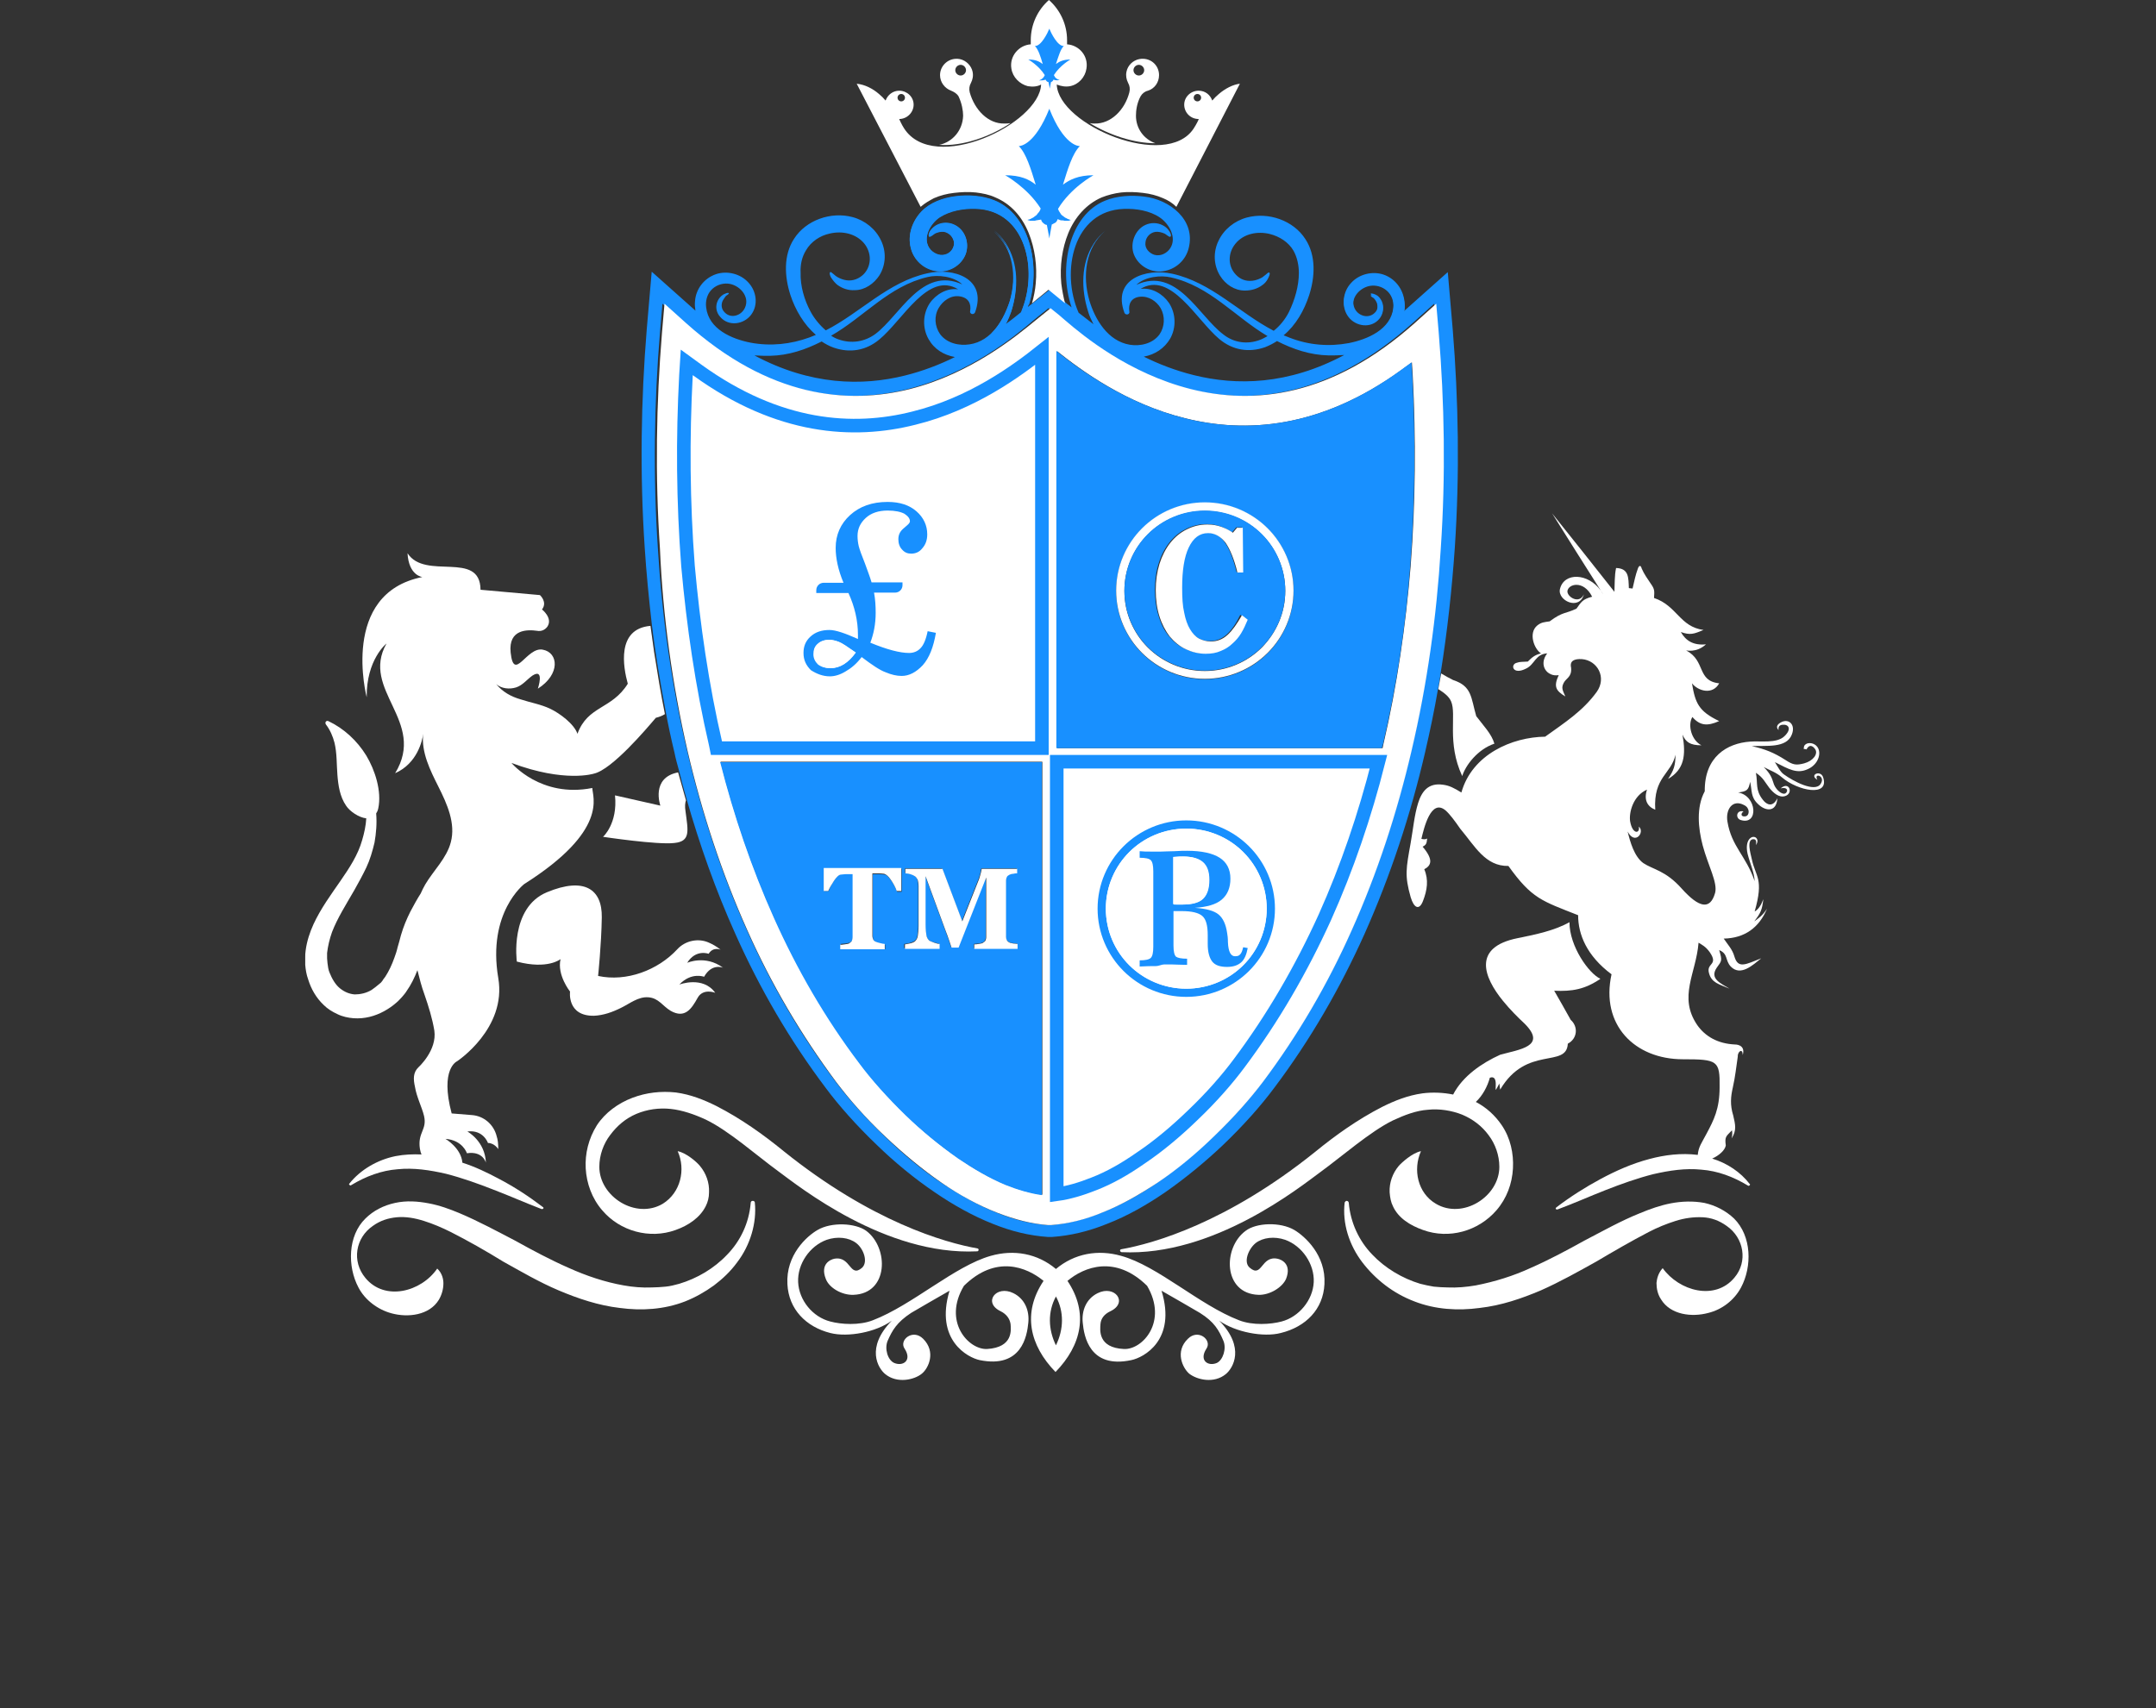 <svg width="159" height="126" viewBox="0 0 159 126" fill="none" xmlns="http://www.w3.org/2000/svg">
  <rect x="0" y="0" width="159" height="126" fill="#333333" stroke="none"/>
  <g clip-path="url(#clip0)">
    <path
      d="M69.264 10.687C70.937 10.808 72.975 10.111 74.526 9.082C74.374 9.112 74.222 9.112 74.07 9.112C72.884 9.143 71.88 8.113 71.515 6.812C71.454 6.569 71.485 6.327 71.606 6.115C71.728 5.873 71.789 5.601 71.728 5.298C71.637 4.844 71.241 4.45 70.785 4.359C69.994 4.208 69.325 4.814 69.325 5.54C69.325 6.055 69.659 6.509 70.146 6.691C70.359 6.781 70.572 6.902 70.694 7.114C70.937 7.629 71.028 8.174 71.028 8.537C70.998 9.597 70.268 10.475 69.264 10.687ZM70.846 5.57C70.633 5.57 70.45 5.389 70.45 5.177C70.45 4.965 70.633 4.783 70.846 4.783C71.059 4.783 71.241 4.965 71.241 5.177C71.241 5.389 71.059 5.57 70.846 5.57Z"
      fill="white"/>
    <path
      d="M76.078 22.433C75.956 22.524 75.865 22.584 75.804 22.645C76.808 19.678 75.956 15.833 73.34 14.774C72.428 14.41 71.393 14.35 70.45 14.471C69.538 14.592 68.595 14.925 67.956 15.591C67.287 16.287 66.922 17.317 67.165 18.255C67.378 19.163 68.138 19.86 69.082 19.981C69.964 20.102 70.876 19.587 71.211 18.739C71.515 17.922 71.18 16.923 70.359 16.56C69.964 16.378 69.477 16.378 69.082 16.59C68.899 16.681 68.747 16.832 68.625 16.984C68.564 17.044 68.412 17.377 68.534 17.438C68.625 17.468 68.869 17.256 68.96 17.196C69.173 17.105 69.386 17.044 69.629 17.075C70.025 17.165 70.298 17.468 70.359 17.862C70.389 18.285 70.085 18.679 69.69 18.77C69.264 18.891 68.777 18.649 68.534 18.285C68.017 17.498 68.625 16.469 69.294 16.015C70.055 15.53 71.028 15.349 71.941 15.379C75.682 15.5 76.625 20.011 75.287 23.038C74.983 23.281 74.618 23.583 74.192 23.886C74.344 23.583 74.466 23.281 74.587 22.948C75.105 21.313 75.135 19.406 74.162 17.922C73.918 17.559 73.644 17.256 73.31 16.984C74.8 18.255 75.013 20.344 74.496 22.13C74.07 23.553 73.127 25.158 71.515 25.4C70.755 25.521 69.842 25.339 69.325 24.643C68.929 24.068 68.869 23.311 69.234 22.705C69.538 22.191 70.116 21.767 70.755 21.858C71.424 21.949 71.637 22.403 71.546 22.948C71.515 23.038 71.576 23.129 71.667 23.16C71.758 23.19 71.88 23.129 71.91 23.038C72.823 20.526 70.298 19.708 68.382 20.162C65.492 20.798 63.454 23.069 60.899 24.37C60.443 23.977 60.047 23.492 59.773 22.978C59.317 22.13 59.013 21.101 59.043 20.102C59.043 20.314 59.043 20.011 59.043 20.102C59.013 19.557 59.135 18.951 59.439 18.467C59.804 17.831 60.473 17.377 61.203 17.226C62.116 17.014 63.119 17.226 63.728 17.952C64.275 18.618 64.306 19.587 63.697 20.223C63.363 20.556 62.907 20.738 62.45 20.677C62.207 20.647 61.964 20.556 61.751 20.435C61.659 20.374 61.568 20.314 61.477 20.223C61.416 20.193 61.294 20.041 61.233 20.072C61.112 20.132 61.264 20.465 61.325 20.526C61.446 20.707 61.599 20.889 61.751 21.01C62.116 21.283 62.572 21.434 63.028 21.404C63.789 21.404 64.458 20.919 64.853 20.314C65.34 19.527 65.37 18.558 64.975 17.741C64.579 16.893 63.789 16.257 62.876 16.015C61.294 15.591 59.439 16.227 58.557 17.619C57.766 18.83 57.857 20.405 58.283 21.737C58.648 22.857 59.287 23.947 60.169 24.703C60.017 24.764 59.865 24.825 59.712 24.885C58.313 25.4 56.823 25.551 55.363 25.279C53.963 25.006 52.26 24.28 52.077 22.675C52.017 22.221 52.138 21.737 52.442 21.404C52.746 21.071 53.203 20.889 53.659 20.919C54.511 20.98 55.332 21.858 54.937 22.705C54.663 23.311 53.842 23.553 53.385 22.978C53.203 22.766 53.172 22.463 53.294 22.191C53.355 22.07 53.446 21.949 53.537 21.828C53.568 21.797 53.781 21.676 53.75 21.646C53.72 21.525 53.385 21.706 53.325 21.737C53.142 21.858 53.02 22.009 52.929 22.191C52.746 22.584 52.807 23.038 53.112 23.372C53.72 24.098 54.845 23.947 55.393 23.22C55.941 22.494 55.788 21.464 55.18 20.828C54.602 20.193 53.629 19.951 52.807 20.223C51.925 20.526 51.317 21.313 51.256 22.221C51.226 22.463 51.256 22.705 51.286 22.917L51.256 22.887L48.062 20.041L47.697 24.28C47.271 29.487 47.18 34.936 47.545 40.385C47.667 42.262 47.849 44.109 48.062 45.986C48.336 48.287 48.67 50.224 49.096 52.495C49.279 53.494 49.492 54.493 49.735 55.492C49.826 55.946 49.948 56.4 50.07 56.824C50.13 57.097 50.222 57.369 50.283 57.672C50.343 57.884 50.404 58.126 50.465 58.338C50.495 58.489 50.587 58.731 50.617 58.883C51.591 62.304 52.777 65.664 54.237 68.903C56.032 72.93 58.252 76.744 60.899 80.256C61.842 81.528 63.15 83.011 64.671 84.464C65.948 85.705 67.409 86.916 68.929 87.946C70.298 88.884 71.758 89.702 73.219 90.277C74.557 90.822 75.926 91.155 77.295 91.246H77.325H77.538H77.568C78.937 91.155 80.306 90.822 81.645 90.277C83.135 89.702 84.565 88.884 85.934 87.946C87.455 86.886 88.915 85.675 90.192 84.464C91.713 83.011 93.021 81.528 93.964 80.256C96.611 76.744 98.831 72.9 100.626 68.903C102.542 64.605 104.033 60.094 105.098 55.492C105.463 53.918 105.797 52.313 106.071 50.709C106.162 50.285 106.223 49.801 106.254 49.589C106.74 46.561 107.075 43.473 107.288 40.416C107.653 34.966 107.562 29.547 107.136 24.31L106.771 20.072L103.577 22.917L103.546 22.948C103.577 22.705 103.607 22.494 103.577 22.251C103.485 21.343 102.907 20.556 102.025 20.253C101.204 19.981 100.231 20.223 99.653 20.859C99.044 21.494 98.892 22.524 99.44 23.25C99.987 23.977 101.113 24.128 101.721 23.402C101.995 23.069 102.086 22.615 101.904 22.221C101.812 22.039 101.691 21.858 101.508 21.767C101.478 21.737 101.113 21.585 101.082 21.676C101.082 21.737 101.265 21.858 101.295 21.858C101.386 21.949 101.478 22.07 101.539 22.221C101.63 22.494 101.63 22.796 101.447 23.008C100.991 23.553 100.17 23.341 99.896 22.736C99.501 21.888 100.322 21.01 101.174 20.95C101.63 20.919 102.086 21.101 102.39 21.434C102.695 21.767 102.816 22.251 102.755 22.705C102.573 24.31 100.839 25.037 99.47 25.309C98.01 25.581 96.519 25.46 95.12 24.915C94.968 24.855 94.816 24.794 94.664 24.734C95.576 23.977 96.185 22.887 96.55 21.767C96.976 20.435 97.067 18.861 96.276 17.65C95.394 16.257 93.538 15.621 91.957 16.045C91.044 16.287 90.253 16.923 89.858 17.771C89.462 18.588 89.493 19.557 89.979 20.344C90.375 20.98 91.044 21.434 91.805 21.434C92.261 21.434 92.717 21.313 93.082 21.04C93.265 20.919 93.417 20.738 93.508 20.556C93.538 20.495 93.721 20.162 93.599 20.102C93.538 20.072 93.386 20.223 93.356 20.253C93.265 20.314 93.173 20.405 93.082 20.465C92.869 20.586 92.626 20.677 92.382 20.707C91.896 20.768 91.47 20.616 91.135 20.253C90.527 19.617 90.557 18.649 91.105 17.983C91.713 17.226 92.748 17.044 93.63 17.256C94.36 17.438 95.029 17.862 95.394 18.497C95.668 18.982 95.789 19.587 95.789 20.132C95.789 20.041 95.789 20.344 95.789 20.132C95.789 21.101 95.485 22.13 95.059 23.008C94.786 23.553 94.39 24.038 93.934 24.401C91.379 23.069 89.341 20.828 86.451 20.193C84.504 19.769 82.01 20.586 82.922 23.069C82.953 23.16 83.074 23.22 83.165 23.19C83.257 23.16 83.318 23.069 83.287 22.978C83.196 22.403 83.439 21.949 84.078 21.888C84.717 21.828 85.295 22.221 85.599 22.736C85.934 23.341 85.903 24.098 85.508 24.673C84.991 25.369 84.078 25.551 83.318 25.43C81.705 25.158 80.762 23.583 80.337 22.16C79.819 20.374 80.032 18.285 81.523 17.014C81.188 17.286 80.884 17.619 80.671 17.952C79.698 19.436 79.728 21.343 80.245 22.978C80.337 23.311 80.489 23.614 80.641 23.916C80.215 23.583 79.85 23.311 79.546 23.069C78.207 20.041 79.15 15.53 82.892 15.409C83.774 15.379 84.778 15.53 85.538 16.045C86.207 16.499 86.816 17.529 86.299 18.316C86.055 18.679 85.599 18.921 85.143 18.8C84.747 18.679 84.413 18.316 84.474 17.892C84.504 17.498 84.808 17.165 85.204 17.105C85.416 17.075 85.66 17.135 85.873 17.226C85.964 17.256 86.207 17.498 86.299 17.468C86.451 17.407 86.268 17.075 86.207 17.014C86.086 16.832 85.934 16.711 85.751 16.62C85.356 16.409 84.869 16.409 84.474 16.59C83.683 16.953 83.318 17.983 83.622 18.77C83.956 19.617 84.869 20.132 85.751 20.011C86.694 19.89 87.455 19.194 87.668 18.285C88.185 16.197 86.238 14.713 84.382 14.501C83.439 14.38 82.375 14.441 81.493 14.804C78.876 15.864 78.025 19.708 79.028 22.675C78.968 22.615 78.876 22.554 78.755 22.463L77.447 21.343L76.078 22.433ZM83.804 21.01C84.443 20.405 85.599 20.284 86.359 20.465C89.219 21.101 91.074 23.372 93.478 24.794C93.295 24.885 93.112 25.006 92.93 25.067C91.987 25.43 90.983 25.279 90.223 24.673C88.398 23.311 86.785 19.648 83.804 21.01ZM86.299 24.976C86.755 24.159 86.725 23.129 86.207 22.342C85.751 21.676 84.93 21.192 84.109 21.313C86.329 19.951 88.246 23.614 89.918 25.006C90.892 25.824 92.078 26.036 93.295 25.612C93.599 25.491 93.903 25.339 94.177 25.158C95.364 25.763 96.611 26.187 97.98 26.217C98.345 26.217 98.74 26.217 99.135 26.187C94.999 28.397 91.196 28.457 88.033 27.67C86.694 27.337 85.447 26.853 84.352 26.308C85.173 26.157 85.873 25.703 86.299 24.976ZM76.656 5.903C76.869 5.843 77.021 5.752 77.082 5.51C76.625 4.783 75.865 4.359 75.865 4.359C76.382 4.359 76.686 4.511 76.93 4.692C76.747 4.148 76.595 3.603 76.352 3.36C76.808 3.391 77.295 2.392 77.416 2.089C77.538 2.392 78.025 3.391 78.481 3.36C78.238 3.603 78.055 4.148 77.903 4.692C78.146 4.511 78.42 4.359 78.968 4.359C78.968 4.359 78.177 4.783 77.751 5.51C77.842 5.722 77.964 5.813 78.177 5.873C78.025 5.903 77.873 5.903 77.721 5.843C77.69 5.934 77.629 5.994 77.538 6.025L77.447 6.509C77.447 6.509 77.416 6.327 77.356 6.025C77.264 5.994 77.173 5.934 77.143 5.843C76.96 5.934 76.808 5.934 76.656 5.903ZM76.412 16.287C76.352 16.287 76.291 16.287 76.23 16.318C76.2 16.318 76.2 16.318 76.169 16.318C76.139 16.318 76.108 16.318 76.078 16.318C76.017 16.318 75.987 16.318 75.956 16.318C75.926 16.318 75.895 16.318 75.865 16.287C75.804 16.287 75.774 16.257 75.774 16.257C75.774 16.257 75.804 16.257 75.865 16.227C75.895 16.227 75.926 16.197 75.956 16.197C75.987 16.197 76.017 16.166 76.078 16.136C76.108 16.106 76.169 16.106 76.2 16.075C76.23 16.045 76.291 16.015 76.321 15.985C76.352 15.954 76.412 15.924 76.443 15.894C76.473 15.864 76.504 15.833 76.534 15.773C76.625 15.652 76.686 15.53 76.747 15.409C75.804 13.865 74.131 12.957 74.131 12.957C75.257 12.957 75.895 13.29 76.382 13.653C76.017 12.473 75.682 11.353 75.135 10.808C75.257 10.808 76.321 10.747 77.386 8.053C78.451 10.717 79.515 10.808 79.637 10.808C79.089 11.353 78.755 12.473 78.39 13.653C78.876 13.26 79.515 12.957 80.641 12.957C80.641 12.957 78.968 13.865 78.025 15.44C78.055 15.561 78.116 15.682 78.207 15.773C78.238 15.803 78.268 15.864 78.299 15.894C78.329 15.924 78.39 15.954 78.42 15.985C78.451 16.015 78.511 16.045 78.542 16.075C78.572 16.106 78.633 16.106 78.663 16.136C78.694 16.166 78.724 16.166 78.785 16.197C78.816 16.197 78.846 16.227 78.876 16.227C78.937 16.227 78.968 16.257 78.968 16.257C78.968 16.257 78.937 16.257 78.876 16.287C78.846 16.287 78.816 16.287 78.785 16.318C78.755 16.318 78.694 16.318 78.663 16.318C78.633 16.318 78.603 16.318 78.572 16.318C78.542 16.318 78.542 16.318 78.511 16.318C78.451 16.318 78.39 16.318 78.329 16.287C78.268 16.287 78.207 16.257 78.146 16.257C78.085 16.227 78.025 16.227 77.994 16.197C77.964 16.287 77.903 16.378 77.812 16.469C77.751 16.53 77.66 16.59 77.568 16.59C77.447 17.196 77.386 17.619 77.386 17.619C77.386 17.619 77.325 17.226 77.203 16.62C77.112 16.59 77.021 16.56 76.96 16.499C76.869 16.439 76.808 16.318 76.778 16.227C76.717 16.257 76.656 16.257 76.625 16.287C76.534 16.257 76.473 16.257 76.412 16.287ZM68.412 20.435C69.142 20.253 70.329 20.374 70.968 20.98C67.986 19.617 66.374 23.281 64.549 24.643C63.758 25.218 62.785 25.369 61.842 25.037C61.659 24.976 61.477 24.885 61.294 24.764C63.728 23.372 65.553 21.101 68.412 20.435ZM56.792 26.247C58.161 26.217 59.408 25.793 60.595 25.188C60.868 25.369 61.142 25.521 61.477 25.642C62.694 26.066 63.88 25.854 64.853 25.037C66.557 23.644 68.443 19.981 70.663 21.343C69.842 21.222 69.021 21.706 68.564 22.372C68.047 23.16 68.017 24.189 68.473 25.006C68.899 25.763 69.599 26.187 70.42 26.338C69.325 26.883 68.078 27.368 66.739 27.701C63.576 28.488 59.773 28.427 55.636 26.217C56.032 26.247 56.427 26.247 56.792 26.247ZM104.063 55.401C102.999 59.973 101.539 64.423 99.653 68.631C97.888 72.597 95.698 76.32 93.112 79.802C92.2 81.013 90.953 82.466 89.462 83.859C88.215 85.039 86.816 86.22 85.325 87.249C84.017 88.158 82.618 88.915 81.219 89.459C79.972 89.944 78.724 90.277 77.477 90.368H77.264C76.017 90.277 74.77 89.974 73.523 89.459C72.123 88.915 70.755 88.127 69.416 87.249C67.926 86.25 66.526 85.07 65.279 83.859C63.789 82.436 62.541 81.013 61.629 79.802C59.043 76.351 56.853 72.597 55.089 68.631C53.203 64.423 51.743 59.973 50.678 55.401C49.522 50.497 48.822 45.471 48.518 40.476C48.153 35.087 48.245 29.699 48.67 24.522L48.853 22.403L50.435 23.826C56.61 29.335 62.359 29.85 66.952 28.7C71.515 27.549 74.861 24.794 76.2 23.644C76.352 23.523 76.504 23.402 76.686 23.25L77.325 22.736L77.964 23.25C78.146 23.402 78.268 23.493 78.42 23.644C79.789 24.764 83.135 27.549 87.668 28.7C92.261 29.85 98.04 29.335 104.185 23.826L105.767 22.403L105.949 24.522C106.375 29.699 106.466 35.087 106.101 40.476C105.919 45.471 105.219 50.497 104.063 55.401Z"
      fill="#1890FF"/>
    <path
      d="M89.888 6.933C89.706 7.084 89.553 7.235 89.401 7.417C89.249 6.993 88.884 6.691 88.398 6.691C87.82 6.691 87.333 7.145 87.333 7.72C87.333 8.295 87.789 8.779 88.398 8.779C88.428 8.779 88.215 9.203 88.032 9.476C86.025 12.564 78.055 9.234 77.933 6.236C78.238 6.358 78.572 6.418 78.907 6.358C79.546 6.236 80.032 5.691 80.124 5.056C80.276 4.117 79.576 3.33 78.694 3.27C78.694 3.179 78.694 3.088 78.694 2.967C78.694 1.786 78.177 0.727 77.356 0C76.534 0.727 76.017 1.786 76.017 2.967C76.017 3.058 76.017 3.179 76.017 3.27C75.135 3.33 74.435 4.148 74.587 5.056C74.679 5.691 75.196 6.206 75.804 6.358C76.169 6.418 76.504 6.388 76.778 6.236C76.656 9.143 68.869 12.866 66.678 9.476C66.496 9.203 66.313 8.779 66.313 8.779C66.891 8.779 67.378 8.295 67.378 7.72C67.378 7.145 66.891 6.691 66.313 6.691C65.857 6.691 65.462 6.993 65.31 7.417C65.157 7.235 65.005 7.084 64.823 6.933C64.367 6.539 63.789 6.236 63.18 6.176L67.895 15.258C68.199 14.986 68.534 14.804 68.869 14.622C69.355 14.41 69.842 14.289 70.359 14.229C70.876 14.168 71.424 14.138 71.971 14.198C72.458 14.259 72.945 14.35 73.401 14.562C74.557 15.046 75.378 15.985 75.865 17.196C76.321 18.316 76.504 19.648 76.382 20.919C76.352 21.343 76.23 21.949 76.108 22.372L77.325 21.373L78.542 22.372C78.42 21.888 78.329 21.404 78.268 20.919C78.146 19.617 78.329 18.316 78.785 17.196C79.272 16.015 80.124 15.046 81.249 14.562C81.705 14.38 82.192 14.259 82.679 14.198C83.226 14.138 83.774 14.168 84.291 14.229C84.808 14.289 85.295 14.41 85.781 14.622C86.147 14.774 86.481 14.986 86.755 15.258L91.439 6.176C90.922 6.236 90.344 6.539 89.888 6.933ZM66.192 7.205C66.192 7.054 66.313 6.933 66.466 6.933C66.618 6.933 66.739 7.054 66.739 7.205C66.739 7.357 66.618 7.478 66.466 7.478C66.313 7.478 66.192 7.357 66.192 7.205ZM88.306 7.478C88.154 7.478 88.032 7.357 88.032 7.205C88.032 7.054 88.154 6.933 88.306 6.933C88.458 6.933 88.58 7.054 88.58 7.205C88.58 7.357 88.458 7.478 88.306 7.478Z"
      fill="white"/>
    <path
      d="M76.778 16.197C76.808 16.318 76.869 16.409 76.96 16.469C77.021 16.529 77.112 16.59 77.203 16.59C77.325 17.196 77.386 17.589 77.386 17.589C77.386 17.589 77.447 17.196 77.568 16.56C77.66 16.53 77.721 16.469 77.812 16.439C77.903 16.378 77.964 16.287 77.994 16.166C78.055 16.197 78.116 16.197 78.146 16.227C78.207 16.257 78.268 16.257 78.329 16.257C78.39 16.257 78.451 16.257 78.511 16.287C78.542 16.287 78.542 16.287 78.572 16.287C78.603 16.287 78.633 16.287 78.663 16.287C78.724 16.287 78.755 16.287 78.785 16.287C78.816 16.287 78.846 16.287 78.876 16.257C78.937 16.257 78.968 16.227 78.968 16.227C78.968 16.227 78.937 16.227 78.876 16.197C78.846 16.197 78.816 16.166 78.785 16.166C78.755 16.166 78.724 16.136 78.663 16.106C78.633 16.075 78.572 16.075 78.542 16.045C78.511 16.015 78.451 15.985 78.42 15.954C78.39 15.924 78.329 15.894 78.299 15.864C78.268 15.833 78.238 15.803 78.207 15.742C78.116 15.621 78.055 15.5 78.025 15.409C78.968 13.835 80.641 12.927 80.641 12.927C79.515 12.927 78.876 13.26 78.39 13.623C78.755 12.443 79.089 11.322 79.637 10.777C79.515 10.777 78.451 10.717 77.386 8.023C76.321 10.687 75.257 10.777 75.135 10.777C75.683 11.322 76.017 12.443 76.382 13.623C75.895 13.23 75.257 12.927 74.131 12.927C74.131 12.927 75.774 13.835 76.747 15.379C76.717 15.5 76.656 15.621 76.534 15.742C76.504 15.773 76.473 15.833 76.443 15.864C76.412 15.894 76.352 15.924 76.321 15.954C76.291 15.985 76.23 16.015 76.2 16.045C76.169 16.075 76.108 16.075 76.078 16.106C76.047 16.136 76.017 16.136 75.956 16.166C75.926 16.166 75.895 16.197 75.865 16.197C75.804 16.197 75.774 16.227 75.774 16.227C75.774 16.227 75.804 16.227 75.865 16.257C75.895 16.257 75.926 16.257 75.956 16.287C75.987 16.287 76.047 16.287 76.078 16.287C76.108 16.287 76.139 16.287 76.169 16.287C76.2 16.287 76.2 16.287 76.23 16.287C76.291 16.287 76.352 16.287 76.412 16.257C76.473 16.257 76.534 16.227 76.595 16.227C76.656 16.227 76.717 16.197 76.778 16.197Z"
      fill="#1890FF"/>
    <path
      d="M77.112 5.873C77.142 5.964 77.234 6.055 77.325 6.055C77.386 6.327 77.416 6.539 77.416 6.539L77.508 6.055C77.599 6.024 77.66 5.964 77.69 5.873C77.842 5.934 77.964 5.934 78.146 5.903C77.933 5.843 77.812 5.752 77.721 5.54C78.177 4.814 78.937 4.39 78.937 4.39C78.42 4.39 78.116 4.541 77.873 4.723C78.055 4.178 78.207 3.633 78.451 3.391C77.994 3.421 77.508 2.422 77.386 2.119C77.264 2.422 76.778 3.421 76.321 3.391C76.565 3.633 76.747 4.178 76.899 4.723C76.656 4.541 76.382 4.39 75.835 4.39C75.835 4.39 76.595 4.814 77.051 5.54C76.96 5.752 76.838 5.843 76.625 5.934C76.808 5.934 76.96 5.934 77.112 5.873Z"
      fill="#1890FF"/>
    <path
      d="M83.774 8.537C83.774 8.174 83.835 7.629 84.109 7.114C84.23 6.902 84.413 6.751 84.656 6.691C85.143 6.539 85.477 6.085 85.477 5.54C85.477 4.783 84.808 4.208 84.017 4.359C83.561 4.45 83.165 4.814 83.074 5.298C83.013 5.601 83.074 5.873 83.196 6.115C83.318 6.327 83.348 6.569 83.287 6.812C82.953 8.113 81.918 9.143 80.732 9.112C80.61 9.112 80.489 9.112 80.367 9.082C81.797 9.96 83.622 10.566 85.204 10.566C84.352 10.263 83.774 9.476 83.774 8.537ZM83.591 5.177C83.591 4.965 83.774 4.783 83.987 4.783C84.2 4.783 84.382 4.965 84.382 5.177C84.382 5.389 84.2 5.57 83.987 5.57C83.774 5.57 83.591 5.389 83.591 5.177Z"
      fill="white"/>
    <path
      d="M49.461 59.609C49.461 59.609 49.766 58.762 50.404 58.489C50.343 58.277 50.283 58.035 50.222 57.823C49.401 58.065 49.218 59.125 49.461 59.609Z"
      fill="#081E4F"/>
    <path
      d="M47.636 49.74C47.636 49.74 47.606 48.711 48.245 48.105C48.153 47.5 48.062 46.864 48.001 46.258C47.819 46.41 47.606 46.743 47.849 47.318C47.88 47.318 46.693 48.257 47.636 49.74Z"
      fill="#081E4F"/>
    <path
      d="M50.708 55.401C51.773 59.973 53.233 64.423 55.119 68.631C56.883 72.597 59.074 76.32 61.659 79.802C62.572 81.013 63.819 82.466 65.31 83.859C66.557 85.039 67.956 86.22 69.447 87.249C70.754 88.158 72.154 88.915 73.553 89.459C74.8 89.944 76.047 90.277 77.295 90.368H77.508C78.755 90.277 80.002 89.974 81.249 89.459C82.648 88.915 84.017 88.127 85.356 87.249C86.846 86.25 88.246 85.07 89.493 83.859C90.983 82.436 92.23 81.013 93.143 79.802C95.728 76.351 97.919 72.597 99.683 68.631C101.569 64.423 103.029 59.973 104.094 55.401C105.25 50.497 105.949 45.471 106.253 40.476C106.619 35.087 106.527 29.699 106.101 24.522L105.919 22.403L104.337 23.826C98.162 29.335 92.413 29.85 87.82 28.7C83.257 27.549 79.911 24.794 78.572 23.644C78.42 23.523 78.299 23.402 78.116 23.25L77.477 22.736L76.838 23.25C76.656 23.402 76.534 23.492 76.352 23.644C74.983 24.764 71.637 27.549 67.104 28.7C62.511 29.85 56.731 29.335 50.587 23.826L49.005 22.403L48.822 24.522C48.397 29.699 48.305 35.087 48.67 40.476C48.883 45.471 49.583 50.497 50.708 55.401ZM77.933 25.884C79.759 27.337 83.074 29.79 87.394 30.849C91.835 31.969 97.341 31.636 103.333 27.307L104.124 26.732L104.185 27.701C104.428 32.302 104.398 37.025 104.033 41.748C103.668 46.168 103.029 50.588 102.025 54.887L101.964 55.189H77.964V25.884H77.933ZM77.933 56.219H101.66C100.656 60.154 99.348 63.999 97.706 67.692C96.002 71.507 93.903 75.14 91.379 78.47C90.527 79.62 89.341 80.952 87.972 82.284C86.816 83.405 85.477 84.495 84.109 85.463C82.983 86.22 81.797 86.916 80.641 87.401C79.728 87.764 78.816 88.037 77.933 88.158V56.219ZM76.869 88.127C75.987 88.006 75.074 87.734 74.162 87.371C72.975 86.886 71.819 86.22 70.694 85.433C69.294 84.495 67.986 83.374 66.831 82.254C65.462 80.952 64.275 79.59 63.424 78.44C60.929 75.11 58.83 71.477 57.096 67.662C55.454 63.999 54.146 60.154 53.142 56.188H76.869V88.127ZM50.617 27.701L50.678 26.732L51.469 27.307C57.431 31.636 62.937 31.969 67.409 30.849C71.728 29.759 75.074 27.337 76.869 25.884V55.189H52.868L52.807 54.887C51.803 50.588 51.134 46.168 50.8 41.748C50.404 37.025 50.374 32.302 50.617 27.701Z"
      fill="white"/>
    <path
      d="M101.995 54.887C102.999 50.588 103.668 46.168 104.002 41.748C104.368 37.025 104.398 32.302 104.155 27.701L104.094 26.732L103.303 27.307C97.341 31.636 91.835 31.969 87.363 30.849C83.044 29.759 79.698 27.337 77.903 25.884V55.189H101.904L101.995 54.887ZM93.478 48.196C92.291 49.377 90.649 50.103 88.854 50.103C87.059 50.103 85.416 49.377 84.23 48.196C83.044 47.015 82.314 45.381 82.314 43.594C82.314 41.808 83.044 40.173 84.23 38.993C85.416 37.812 87.059 37.086 88.854 37.086C90.649 37.086 92.291 37.812 93.478 38.993C94.664 40.173 95.394 41.808 95.394 43.594C95.394 45.381 94.664 47.015 93.478 48.196Z"
      fill="#1890FF"/>
    <path
      d="M97.675 94.727C97.797 92.578 96.215 91.185 95.455 90.731C94.421 90.125 92.656 90.186 91.865 90.791C90.162 92.033 90.192 95.423 92.808 95.514C93.63 95.544 94.573 94.969 94.846 94.334C95.272 93.244 94.512 92.911 94.208 92.85C92.991 92.608 93.082 94.303 92.169 93.516C91.683 93.123 92.048 92.154 92.595 91.7C93.143 91.276 93.995 91.185 94.786 91.457C96.033 91.912 96.945 93.244 96.885 94.576C96.824 95.908 95.789 97.149 94.512 97.482C93.721 97.694 92.382 97.785 91.379 97.391C88.458 96.271 85.356 93.365 82.679 92.638C80.975 92.154 79.242 92.457 77.873 93.607C76.504 92.457 74.77 92.154 73.066 92.638C70.389 93.395 67.287 96.271 64.367 97.391C63.363 97.785 62.024 97.694 61.233 97.482C59.925 97.149 58.922 95.908 58.861 94.576C58.8 93.244 59.712 91.912 60.96 91.457C61.751 91.185 62.602 91.276 63.15 91.7C63.697 92.124 64.032 93.092 63.576 93.516C62.663 94.303 62.754 92.638 61.538 92.85C61.233 92.911 60.473 93.244 60.899 94.334C61.142 94.999 62.085 95.544 62.937 95.514C65.553 95.423 65.553 92.033 63.88 90.791C63.089 90.216 61.325 90.125 60.291 90.731C59.5 91.185 57.948 92.578 58.07 94.727C58.161 96.574 59.439 97.876 61.233 98.33C62.541 98.663 64.61 98.269 65.766 97.421C63.819 99.419 64.762 100.933 65.279 101.357C66.161 102.084 67.439 101.781 67.987 101.327C68.473 100.933 69.051 99.722 68.078 98.754C67.317 97.997 66.283 98.844 66.709 99.48C67.287 100.358 66.587 100.812 65.948 100.54C65.462 100.328 65.218 99.48 65.462 98.905C65.796 98.148 66.131 97.543 67.196 96.846C67.561 96.634 69.477 95.514 70.025 95.211C68.929 98.875 71.393 100.146 72.245 100.328C75.348 100.963 75.743 98.542 75.835 97.573C75.926 96.695 75.591 95.817 74.74 95.393C73.462 94.757 72.458 96.089 73.796 96.725C74.222 96.937 74.466 97.27 74.526 97.664C74.557 98.088 74.74 99.389 72.793 99.51C71.424 99.571 69.507 97.482 71.089 94.848C73.431 92.547 75.713 93.456 76.96 94.485C75.378 96.846 75.926 99.238 77.842 101.206C79.759 99.238 80.306 96.846 78.724 94.485C79.941 93.456 82.253 92.547 84.595 94.848C86.147 97.482 84.261 99.571 82.892 99.51C80.945 99.419 81.127 98.088 81.158 97.664C81.188 97.27 81.432 96.937 81.888 96.725C83.226 96.089 82.222 94.757 80.945 95.393C80.093 95.817 79.759 96.695 79.85 97.573C79.941 98.542 80.337 100.994 83.439 100.328C84.321 100.146 86.785 98.875 85.66 95.211C86.207 95.514 88.124 96.634 88.489 96.846C89.553 97.512 89.888 98.118 90.223 98.905C90.466 99.48 90.192 100.328 89.736 100.54C89.097 100.812 88.398 100.358 88.975 99.48C89.401 98.844 88.367 97.997 87.607 98.754C86.633 99.692 87.211 100.903 87.698 101.327C88.276 101.781 89.523 102.084 90.405 101.357C90.922 100.933 91.865 99.419 89.918 97.421C91.105 98.269 93.173 98.663 94.451 98.33C96.306 97.876 97.584 96.574 97.675 94.727ZM77.873 99.238C77.295 98.057 77.264 96.755 77.873 95.635C78.481 96.755 78.451 98.057 77.873 99.238Z"
      fill="white"/>
    <path
      d="M46.937 82.163C47.727 81.83 48.61 81.709 49.461 81.8C50.313 81.891 51.195 82.194 52.047 82.587C53.75 83.405 55.819 85.251 57.401 86.402C58.891 87.492 65.279 92.638 72.063 92.305C72.184 92.305 72.215 92.124 72.093 92.093C69.69 91.669 64.275 90.125 57.796 84.918C56.275 83.677 54.663 82.527 52.838 81.588C51.925 81.134 50.952 80.74 49.857 80.589C48.762 80.468 47.667 80.589 46.632 80.983C45.598 81.376 44.625 82.073 44.016 83.011C43.408 83.98 43.134 85.1 43.195 86.19C43.256 87.28 43.651 88.4 44.412 89.278C45.72 90.822 47.91 91.427 49.826 90.731C50.769 90.398 51.621 89.823 52.047 88.975C52.199 88.672 52.29 88.339 52.29 87.946C52.321 87.249 52.077 86.553 51.621 86.008C51.408 85.736 50.617 85.039 49.978 84.918C50.587 86.281 50.191 87.976 48.883 88.793C46.906 89.974 44.199 88.279 44.199 86.069C44.199 85.221 44.503 84.373 44.99 83.738C45.507 83.041 46.146 82.496 46.937 82.163Z"
      fill="white"/>
    <path
      d="M110.33 80.377C110.36 80.347 110.573 79.923 110.573 79.923C110.603 80.075 110.603 80.226 110.634 80.377C112.581 77.077 115.531 78.833 115.623 76.987C116.322 76.623 116.413 75.745 115.836 75.231C115.44 74.504 115.014 73.778 114.619 73.081C115.927 73.142 116.87 72.99 118.026 72.203C117.174 71.81 115.744 69.812 115.744 68.025C114.68 68.631 113.28 68.934 111.911 69.206C108.596 69.872 109.387 72.052 110.847 73.838C111.364 74.474 111.942 75.049 112.429 75.503C114.132 77.198 112.033 77.41 110.634 77.804C109.295 78.409 107.866 79.378 107.166 80.74C106.436 80.589 105.645 80.559 104.915 80.65C103.82 80.801 102.847 81.195 101.934 81.649C100.109 82.587 98.497 83.738 96.976 84.979C90.496 90.186 85.082 91.73 82.679 92.154C82.557 92.184 82.588 92.335 82.709 92.366C89.493 92.699 95.881 87.552 97.371 86.462C98.953 85.312 101.052 83.465 102.725 82.648C103.577 82.254 104.428 81.921 105.311 81.861C106.162 81.77 107.075 81.921 107.835 82.224C108.626 82.557 109.295 83.072 109.782 83.738C110.269 84.373 110.573 85.221 110.573 86.069C110.573 88.279 107.866 89.974 105.889 88.793C104.55 88.006 104.185 86.281 104.793 84.918C104.155 85.039 103.364 85.766 103.151 86.008C102.695 86.553 102.451 87.249 102.482 87.946C102.512 88.339 102.573 88.672 102.725 88.975C103.12 89.853 104.003 90.398 104.946 90.731C106.862 91.427 109.022 90.822 110.36 89.278C111.121 88.4 111.516 87.31 111.577 86.19C111.638 85.1 111.394 83.95 110.756 83.011C110.269 82.284 109.6 81.679 108.839 81.285C109.326 80.831 109.691 80.165 109.873 79.499C110.543 79.257 110.208 80.498 110.33 80.377Z"
      fill="white"/>
    <path
      d="M128.399 94.969C129.22 93.425 129.189 91.185 127.881 89.883C127.273 89.308 126.513 88.915 125.691 88.733C124.87 88.582 124.018 88.612 123.227 88.763C122.436 88.915 121.676 89.187 120.946 89.49C119.516 90.065 118.178 90.822 116.839 91.518C115.531 92.245 114.223 92.941 112.915 93.516C111.607 94.122 110.238 94.545 108.839 94.818C108.139 94.939 107.44 94.999 106.771 94.969C106.436 94.969 106.071 94.939 105.736 94.909C105.402 94.848 105.067 94.788 104.733 94.697C103.425 94.303 102.147 93.546 101.204 92.547C100.231 91.548 99.592 90.186 99.47 88.733C99.47 88.642 99.379 88.582 99.318 88.582C99.257 88.582 99.196 88.642 99.166 88.703C98.983 90.246 99.501 91.851 100.474 93.123C100.961 93.758 101.539 94.334 102.177 94.818C102.816 95.302 103.516 95.696 104.307 95.999C105.858 96.604 107.531 96.695 109.113 96.483C110.725 96.301 112.216 95.787 113.645 95.181C115.075 94.545 116.413 93.789 117.721 93.062C118.999 92.305 120.307 91.548 121.585 90.882C122.223 90.549 122.893 90.277 123.562 90.065C124.231 89.853 124.9 89.762 125.57 89.792C126.208 89.823 126.786 90.035 127.334 90.428C128.611 91.306 128.916 93.062 127.912 94.243C126.482 95.968 123.836 95.242 122.619 93.546C122.284 93.91 122.193 94.334 122.163 94.636C122.163 95.06 122.254 95.484 122.497 95.847C123.197 96.998 124.779 97.179 125.995 96.846C126.969 96.604 127.881 95.938 128.399 94.969Z"
      fill="white"/>
    <path
      d="M27.499 90.428C28.046 90.035 28.624 89.853 29.263 89.792C29.932 89.732 30.602 89.853 31.271 90.065C31.94 90.277 32.579 90.549 33.248 90.882C34.556 91.548 35.834 92.275 37.111 93.062C38.419 93.789 39.758 94.576 41.187 95.181C42.617 95.787 44.138 96.301 45.72 96.483C47.301 96.695 48.975 96.604 50.526 95.999C51.286 95.696 51.986 95.302 52.655 94.818C53.294 94.334 53.872 93.789 54.359 93.123C55.332 91.851 55.819 90.216 55.667 88.703C55.667 88.642 55.606 88.582 55.515 88.582C55.423 88.582 55.363 88.642 55.363 88.733C55.241 90.216 54.602 91.548 53.629 92.547C52.655 93.577 51.408 94.303 50.1 94.697C49.766 94.788 49.431 94.878 49.096 94.909C48.762 94.939 48.397 94.969 48.062 94.969C47.362 94.999 46.663 94.939 45.993 94.818C44.625 94.576 43.256 94.122 41.917 93.516C40.609 92.941 39.301 92.245 37.993 91.518C36.655 90.822 35.316 90.095 33.887 89.49C33.157 89.187 32.427 88.915 31.605 88.763C30.814 88.612 29.963 88.551 29.141 88.733C28.29 88.915 27.529 89.308 26.951 89.883C25.643 91.155 25.613 93.425 26.434 94.969C26.921 95.908 27.864 96.604 28.868 96.876C30.084 97.21 31.666 97.028 32.366 95.877C32.579 95.514 32.7 95.09 32.7 94.666C32.7 94.364 32.609 93.91 32.244 93.577C31.058 95.302 28.381 95.999 26.951 94.273C25.917 93.032 26.221 91.306 27.499 90.428Z"
      fill="white"/>
    <path
      d="M112.55 49.316C113.189 49.013 113.219 48.257 114.102 48.196C113.432 49.074 114.102 49.952 114.953 49.801C114.558 50.648 114.74 50.951 115.44 51.375C115.227 50.89 115.136 50.739 115.318 50.376C115.501 50.013 115.927 49.952 115.866 49.256C115.744 48.741 116.109 48.59 116.657 48.62C117.813 48.711 118.512 49.982 117.752 51.042C116.718 52.465 115.379 53.312 113.95 54.342C111.516 54.372 108.565 55.643 107.774 58.459C107.227 58.126 106.892 57.944 106.406 57.884C105.341 57.732 104.854 58.368 104.58 59.246C104.307 60.124 104.215 61.153 104.033 62.183C103.698 64.06 103.577 64.574 104.033 66.179C104.276 66.996 104.672 67.178 104.946 66.451C105.25 65.664 105.371 64.907 105.037 64.12C105.554 63.848 105.736 63.424 104.915 62.455C105.158 62.334 105.219 62.243 105.25 61.85C105.128 61.94 104.976 61.91 104.824 61.88C105.006 61.123 105.523 58.852 106.619 59.791C106.923 60.063 107.288 60.548 107.683 61.123C108.778 62.425 109.539 63.908 111.242 63.878C112.976 66.3 113.706 66.451 116.383 67.511C116.383 68.934 117.022 70.508 118.847 71.87C118.026 75.594 120.55 78.137 124.109 78.137C126.665 78.137 126.847 78.228 126.817 80.196C126.817 81.8 126.391 82.618 125.843 83.647C125.478 84.343 125.265 84.585 125.205 85.191C123.988 85.039 122.771 85.191 121.646 85.493C120.368 85.826 119.151 86.371 118.026 86.977C116.9 87.582 115.805 88.279 114.771 89.066C114.74 89.096 114.71 89.157 114.74 89.187C114.771 89.217 114.801 89.217 114.862 89.217C116.079 88.763 117.235 88.248 118.391 87.794C119.547 87.34 120.733 86.916 121.919 86.614C123.106 86.341 124.292 86.159 125.478 86.281C126.665 86.371 127.821 86.795 128.916 87.461C128.946 87.492 129.007 87.461 129.037 87.431C129.068 87.401 129.068 87.34 129.037 87.34C128.368 86.462 127.364 85.796 126.269 85.463C126.756 85.251 127.212 84.858 127.273 84.495C127.182 83.828 127.303 83.828 127.729 83.374C127.76 83.556 127.76 83.768 127.699 83.98C128.094 83.374 127.973 82.951 127.821 82.284C127.577 81.497 127.638 80.892 127.79 80.226C127.973 79.408 128.034 78.773 128.155 77.955C128.125 77.592 128.52 77.259 128.52 77.834C128.764 77.017 127.942 77.047 127.942 77.047C126.665 76.987 125.752 76.442 125.174 75.624C123.744 73.535 125.083 71.81 125.265 69.539C125.509 69.691 125.783 69.812 126.087 70.236C126.756 71.204 125.843 71.023 126.026 71.749C126.208 72.506 126.786 72.597 127.547 72.93C126.908 72.536 126.056 72.203 126.604 71.386C126.969 70.871 127.03 70.901 126.786 70.084C127.456 70.356 127.212 70.841 127.638 71.295C128.368 72.052 129.281 71.174 129.889 70.69C128.733 71.144 128.186 71.477 127.912 70.569C127.76 70.023 127.425 69.691 127.121 69.236C128.672 69.206 129.737 68.419 130.315 67.026C130.011 67.511 129.707 67.723 129.372 67.965C129.859 67.329 129.95 67.117 130.041 66.33C129.889 66.754 129.676 67.087 129.402 67.238C130.102 64.786 129.463 64.695 129.189 63.363C129.129 63.06 128.733 61.819 129.372 61.91C129.554 61.94 129.524 62.213 129.494 62.334C129.615 62.183 129.676 61.94 129.494 61.789C129.189 61.577 128.642 61.971 128.885 63C129.068 63.727 129.372 64.332 129.402 64.998C128.764 63.121 127.699 62.455 127.395 60.608C127.243 59.73 127.76 58.913 128.642 59.397C129.068 59.609 129.037 60.154 128.733 60.215C128.399 60.275 128.338 60.033 128.581 59.852C128.034 59.73 127.973 60.366 128.368 60.487C129.707 60.911 129.585 58.701 128.186 58.459C128.824 58.368 128.946 58.307 129.068 57.672C129.22 58.338 129.098 58.792 129.646 59.307C130.193 59.852 131.015 59.942 131.075 58.883C130.741 59.579 130.285 59.367 130.011 59.004C129.433 58.277 129.646 57.793 129.494 57.006C130.041 57.369 130.163 57.702 130.467 58.096C130.771 58.489 131.197 58.852 131.623 58.731C132.292 58.55 131.958 57.581 131.319 58.156C131.988 58.005 131.836 58.55 131.562 58.55C131.319 58.55 130.893 58.186 130.771 57.702C130.68 57.43 130.589 57.097 130.072 56.582C130.589 56.854 130.984 56.975 131.41 57.339C132.566 58.338 134.939 58.822 134.452 57.339C134.269 56.764 133.387 57.157 134.026 57.52C133.722 56.975 134.665 57.218 134.269 57.823C133.844 58.489 132.231 57.611 131.562 57.127C131.288 56.945 131.075 56.491 130.893 56.219C131.958 56.764 132.536 57.097 133.326 56.733C134.087 56.4 134.361 55.553 134.026 55.099C133.813 54.796 133.357 54.735 133.144 54.917C133.053 54.977 133.022 55.099 133.022 55.25C133.083 55.25 133.144 55.25 133.235 55.28C133.266 55.189 133.326 55.129 133.357 55.099C133.509 54.947 133.722 55.038 133.874 55.28C134.087 55.613 133.722 56.128 133.053 56.309C132.475 56.461 132.231 56.431 131.684 56.067C130.832 55.522 130.163 55.25 129.189 55.038C130.224 54.977 131.745 55.22 132.14 54.19C132.444 53.433 131.897 52.979 131.349 53.282C131.106 53.403 130.923 53.615 131.167 53.857C131.136 53.645 131.197 53.494 131.44 53.464C131.897 53.403 132.17 53.766 131.593 54.311C131.015 54.856 129.859 54.644 129.068 54.705C127.364 54.826 125.691 55.825 125.722 58.368C125.083 59.549 125.235 61.093 125.57 62.364C125.965 63.848 126.695 65.119 126.482 65.876C126.117 67.147 125.296 66.966 124.018 65.543C122.832 64.211 121.919 64.15 121.189 63.666C120.52 63.182 120.216 62.092 120.033 61.335C120.581 62.395 121.341 61.365 120.855 60.972C120.976 61.486 120.398 61.607 120.216 60.578C120.125 59.942 120.429 58.701 121.463 58.247C121.22 58.974 121.463 59.488 122.071 59.73C121.919 57.309 123.258 57.097 123.562 55.674C123.562 56.461 123.44 56.824 123.014 57.46C124.201 56.764 124.353 55.734 124.079 54.19C124.322 54.735 124.627 54.977 125.478 54.977C124.748 54.614 124.444 53.494 124.809 52.889C125.357 53.524 125.904 53.585 126.786 53.191C125.265 52.465 125.022 51.859 124.779 50.406C125.235 50.981 126.3 51.284 126.786 50.406C125.113 50.224 125.813 48.741 124.353 47.984C124.322 47.954 125.083 48.196 125.813 47.53C124.87 47.621 124.322 47.258 123.957 46.622C124.657 46.864 124.9 46.773 125.63 46.47C123.866 46.228 123.684 44.684 121.98 44.109C122.011 43.594 122.041 43.473 121.737 43.05C121.493 42.686 121.25 42.353 121.068 41.929C121.007 41.687 120.885 41.687 120.794 41.929C120.611 42.414 120.52 42.898 120.398 43.413C120.307 43.413 120.216 43.383 120.125 43.383C120.094 42.595 120.125 41.929 119.182 41.899C119.06 42.474 119.09 43.05 119.06 43.655C117.539 41.717 115.988 39.78 114.467 37.873C115.653 39.78 116.87 41.687 118.056 43.564C118.117 43.655 118.178 43.746 118.239 43.867C118.178 43.776 118.117 43.655 118.056 43.564C117.113 42.262 115.349 42.202 115.045 43.443C114.832 44.291 116.474 45.078 116.809 43.837C116.474 44.593 115.592 44.048 115.592 43.625C115.623 43.08 116.778 42.747 117.417 44.018C116.687 44.2 116.596 44.442 116.261 44.896C115.44 45.29 115.258 45.108 114.284 45.835C113.889 45.895 113.676 45.895 113.372 46.137C112.702 46.682 113.128 47.863 113.645 48.196C113.189 48.317 113.007 48.468 112.672 48.801C112.276 48.832 112.094 48.801 111.851 48.892C111.364 49.013 111.546 49.831 112.55 49.316Z"
      fill="white"/>
    <path
      d="M43.803 74.928C44.503 74.898 45.172 74.656 45.781 74.353C46.419 74.05 47.058 73.505 47.819 73.566C48.579 73.626 48.853 74.201 49.461 74.565C50.526 75.17 51.013 74.383 51.438 73.626C51.834 72.869 52.746 73.233 52.746 73.233C51.834 71.961 50.1 72.627 50.1 72.627C50.982 71.689 51.925 72.052 51.925 72.052C52.503 71.023 53.325 71.386 53.325 71.386C52.017 70.417 50.678 71.023 50.678 71.023C51.317 69.993 52.26 70.357 52.26 70.357C52.594 69.812 53.142 70.054 53.142 70.054C52.838 69.812 52.564 69.66 52.29 69.539C51.499 69.176 50.526 69.388 49.948 70.024C48.518 71.567 46.206 72.445 44.108 71.991C44.108 71.991 44.351 69.691 44.381 67.662C44.412 65.604 43.104 64.665 40.336 65.816C37.567 66.966 38.115 70.932 38.115 70.932C40.396 71.537 41.339 70.75 41.339 70.75C41.066 71.931 42.039 73.142 42.039 73.142C42.039 73.142 41.796 74.958 43.803 74.928Z"
      fill="white"/>
    <path
      d="M84.109 85.433C85.508 84.495 86.816 83.374 87.972 82.254C89.341 80.952 90.527 79.59 91.379 78.44C93.873 75.11 95.972 71.477 97.706 67.662C99.348 63.999 100.656 60.154 101.66 56.188H77.933V88.097C78.816 87.976 79.728 87.704 80.641 87.34C81.827 86.886 82.983 86.22 84.109 85.433Z"
      fill="white" stroke="#1890FF" stroke-miterlimit="10"/>
    <path
      d="M87.485 73.535C89.28 73.535 90.922 72.809 92.109 71.628C93.295 70.447 94.025 68.813 94.025 67.026C94.025 65.24 93.295 63.605 92.109 62.425C90.922 61.244 89.28 60.517 87.485 60.517C85.69 60.517 84.048 61.244 82.861 62.425C81.675 63.605 80.945 65.24 80.945 67.026C80.945 68.813 81.675 70.447 82.861 71.628C84.048 72.809 85.69 73.535 87.485 73.535ZM83.287 62.849C84.352 61.789 85.842 61.123 87.485 61.123C89.128 61.123 90.618 61.789 91.683 62.849C92.748 63.908 93.417 65.392 93.417 67.026C93.417 68.661 92.748 70.145 91.683 71.204C90.618 72.264 89.128 72.93 87.485 72.93C85.842 72.93 84.352 72.264 83.287 71.204C82.222 70.145 81.553 68.661 81.553 67.026C81.553 65.392 82.222 63.908 83.287 62.849Z"
      fill="#1890FF"/>
    <path
      d="M87.485 72.93C89.128 72.93 90.618 72.264 91.683 71.204C92.748 70.145 93.417 68.661 93.417 67.026C93.417 65.392 92.748 63.908 91.683 62.849C90.618 61.789 89.128 61.123 87.485 61.123C85.842 61.123 84.352 61.789 83.287 62.849C82.222 63.908 81.553 65.392 81.553 67.026C81.553 68.661 82.222 70.145 83.287 71.204C84.352 72.264 85.842 72.93 87.485 72.93ZM84.048 70.75C84.474 70.75 84.747 70.69 84.869 70.569C84.991 70.447 85.052 70.175 85.052 69.751V64.181C85.052 63.757 84.991 63.484 84.869 63.363C84.747 63.242 84.474 63.212 84.048 63.182V62.697C84.321 62.697 84.565 62.727 84.838 62.727C85.112 62.727 85.356 62.727 85.629 62.727C85.842 62.727 86.177 62.727 86.603 62.697C87.029 62.697 87.333 62.667 87.546 62.667C88.611 62.667 89.432 62.849 89.949 63.182C90.466 63.515 90.74 64.029 90.74 64.726C90.74 65.422 90.527 65.937 90.101 66.27C89.675 66.633 89.036 66.814 88.124 66.875C88.915 66.936 89.493 67.087 89.858 67.359C90.192 67.632 90.405 68.086 90.496 68.722C90.527 68.903 90.527 69.115 90.557 69.418C90.588 70.114 90.77 70.447 91.074 70.447C91.227 70.447 91.379 70.387 91.47 70.296C91.561 70.175 91.652 70.024 91.683 69.781L92.017 69.842C91.957 70.326 91.805 70.659 91.531 70.901C91.287 71.113 90.953 71.234 90.496 71.234C89.979 71.234 89.614 71.113 89.401 70.841C89.188 70.569 89.067 70.145 89.067 69.539C89.067 69.479 89.067 69.358 89.067 69.236C89.067 69.085 89.067 68.994 89.067 68.903C89.067 68.177 88.945 67.692 88.671 67.481C88.398 67.238 87.88 67.117 87.15 67.117H86.542V69.66C86.542 70.114 86.603 70.387 86.725 70.478C86.846 70.599 87.12 70.629 87.546 70.629V71.083C87.059 71.053 86.694 71.053 86.451 71.053C86.207 71.053 85.994 71.053 85.842 71.053C85.69 71.053 85.477 71.053 85.204 71.053C84.93 71.053 84.565 71.083 84.048 71.083V70.75Z"
      fill="white"/>
    <path
      d="M85.842 71.144C85.995 71.144 86.207 71.144 86.451 71.144C86.694 71.144 87.059 71.174 87.546 71.174V70.72C87.12 70.72 86.846 70.659 86.725 70.569C86.603 70.447 86.542 70.175 86.542 69.751V67.208H87.15C87.88 67.208 88.398 67.329 88.671 67.571C88.945 67.814 89.067 68.268 89.067 68.994C89.067 69.085 89.067 69.176 89.067 69.327C89.067 69.479 89.067 69.569 89.067 69.63C89.067 70.236 89.189 70.659 89.401 70.932C89.614 71.204 89.979 71.325 90.496 71.325C90.953 71.325 91.287 71.204 91.531 70.992C91.774 70.78 91.926 70.417 92.017 69.933L91.683 69.872C91.622 70.114 91.561 70.296 91.47 70.387C91.379 70.508 91.257 70.538 91.075 70.538C90.77 70.538 90.588 70.205 90.557 69.509C90.557 69.206 90.527 68.964 90.496 68.813C90.405 68.177 90.192 67.723 89.858 67.45C89.523 67.178 88.945 67.026 88.124 66.966C89.006 66.905 89.675 66.724 90.101 66.36C90.527 65.997 90.74 65.483 90.74 64.816C90.74 64.12 90.466 63.605 89.949 63.273C89.432 62.94 88.611 62.758 87.546 62.758C87.333 62.758 87.029 62.758 86.603 62.788C86.177 62.788 85.873 62.818 85.629 62.818C85.356 62.818 85.112 62.818 84.839 62.818C84.565 62.818 84.321 62.818 84.048 62.788V63.273C84.474 63.273 84.747 63.333 84.869 63.454C84.991 63.575 85.052 63.848 85.052 64.272V69.842C85.052 70.266 84.991 70.538 84.869 70.659C84.747 70.78 84.474 70.841 84.048 70.841V71.295C84.565 71.265 84.93 71.265 85.204 71.265C85.477 71.265 85.66 71.144 85.842 71.144ZM86.603 63.212C86.907 63.182 87.12 63.182 87.272 63.182C87.941 63.182 88.428 63.333 88.732 63.605C89.036 63.878 89.189 64.302 89.189 64.907C89.189 65.543 89.036 65.997 88.732 66.3C88.428 66.603 87.911 66.724 87.211 66.724C87.059 66.724 86.968 66.724 86.846 66.724C86.755 66.724 86.664 66.724 86.572 66.724V63.242C86.542 63.212 86.572 63.212 86.603 63.212Z"
      fill="#1890FF"/>
    <path
      d="M86.816 66.724C86.907 66.724 87.029 66.724 87.181 66.724C87.88 66.724 88.398 66.572 88.702 66.3C89.006 66.027 89.158 65.543 89.158 64.907C89.158 64.332 89.006 63.878 88.702 63.605C88.398 63.333 87.911 63.182 87.242 63.182C87.12 63.182 86.877 63.182 86.572 63.212C86.542 63.212 86.512 63.212 86.512 63.212V66.693C86.633 66.724 86.725 66.724 86.816 66.724Z"
      fill="white"/>
    <path
      d="M57.066 67.692C58.77 71.507 60.868 75.14 63.393 78.47C64.245 79.62 65.431 80.952 66.8 82.284C67.956 83.405 69.294 84.495 70.663 85.463C71.789 86.22 72.975 86.916 74.131 87.401C75.044 87.764 75.956 88.037 76.838 88.158V56.219H53.112C54.115 60.154 55.423 64.029 57.066 67.692ZM66.709 69.63C66.77 69.63 66.891 69.6 67.043 69.569C67.196 69.539 67.317 69.479 67.439 69.418C67.561 69.327 67.621 69.206 67.652 69.025C67.682 68.843 67.713 68.57 67.713 68.237V65.331C67.713 65.149 67.682 64.998 67.652 64.877C67.621 64.756 67.53 64.665 67.439 64.605C67.317 64.514 67.226 64.453 67.104 64.453C66.983 64.423 66.861 64.423 66.739 64.393V64.06H69.477L70.937 67.935L72.184 64.786C72.215 64.665 72.275 64.544 72.306 64.362C72.336 64.211 72.367 64.09 72.367 64.06H74.983V64.393C74.892 64.393 74.8 64.423 74.709 64.423C74.618 64.453 74.526 64.453 74.435 64.483C74.314 64.514 74.253 64.574 74.222 64.665C74.192 64.756 74.162 64.816 74.162 64.907V69.085C74.162 69.176 74.192 69.267 74.222 69.327C74.253 69.388 74.344 69.448 74.435 69.509C74.496 69.539 74.587 69.569 74.709 69.569C74.831 69.6 74.922 69.6 75.013 69.6V69.933H71.819V69.63C71.91 69.63 72.032 69.6 72.154 69.6C72.275 69.569 72.397 69.569 72.428 69.539C72.519 69.509 72.61 69.448 72.641 69.358C72.671 69.297 72.701 69.206 72.701 69.085V64.695L70.663 69.872H70.146C70.116 69.781 70.055 69.6 69.964 69.327C69.872 69.055 69.781 68.843 69.72 68.661L68.23 64.605V68.177C68.23 68.51 68.26 68.782 68.291 68.964C68.352 69.146 68.412 69.267 68.504 69.358C68.564 69.418 68.686 69.479 68.869 69.509C69.051 69.569 69.173 69.6 69.234 69.6V69.933H66.678V69.63H66.709ZM60.777 64.09H66.496V65.785H66.161C66.07 65.543 65.948 65.27 65.735 64.968C65.553 64.695 65.37 64.514 65.218 64.514C65.127 64.514 65.036 64.483 64.884 64.483C64.762 64.483 64.64 64.483 64.549 64.483H64.367V69.085C64.367 69.176 64.397 69.267 64.427 69.358C64.458 69.448 64.549 69.479 64.64 69.539C64.701 69.569 64.793 69.6 64.945 69.63C65.066 69.66 65.188 69.66 65.279 69.691V70.023H61.994V69.63C62.085 69.63 62.176 69.6 62.328 69.6C62.481 69.569 62.572 69.569 62.633 69.539C62.754 69.509 62.815 69.448 62.846 69.358C62.876 69.297 62.907 69.206 62.907 69.085V64.423H62.724C62.633 64.423 62.511 64.423 62.389 64.423C62.268 64.423 62.146 64.453 62.055 64.453C61.903 64.483 61.72 64.635 61.538 64.907C61.355 65.18 61.203 65.452 61.112 65.725H60.777V64.09Z"
      fill="#1890FF"/>
    <path
      d="M61.507 64.968C61.69 64.695 61.872 64.514 62.024 64.514C62.116 64.514 62.237 64.483 62.359 64.483C62.481 64.483 62.602 64.483 62.694 64.483H62.876V69.146C62.876 69.236 62.846 69.327 62.815 69.418C62.785 69.479 62.694 69.539 62.602 69.6C62.541 69.63 62.45 69.63 62.298 69.66C62.146 69.691 62.024 69.691 61.964 69.691V70.023H65.249V69.63C65.157 69.63 65.036 69.6 64.914 69.569C64.792 69.539 64.671 69.509 64.61 69.479C64.519 69.448 64.427 69.388 64.397 69.297C64.367 69.206 64.336 69.146 64.336 69.025V64.423H64.519C64.61 64.423 64.732 64.423 64.853 64.423C64.975 64.423 65.097 64.453 65.188 64.453C65.34 64.483 65.522 64.635 65.705 64.907C65.888 65.18 66.04 65.452 66.131 65.725H66.466V64.029H60.747V65.725H61.081C61.173 65.513 61.325 65.24 61.507 64.968Z"
      fill="white"/>
    <path
      d="M69.264 69.63C69.203 69.63 69.082 69.6 68.899 69.539C68.716 69.479 68.595 69.418 68.534 69.388C68.443 69.297 68.352 69.176 68.321 68.994C68.291 68.813 68.26 68.57 68.26 68.207V64.635L69.751 68.692C69.812 68.843 69.903 69.085 69.994 69.358C70.085 69.63 70.146 69.812 70.177 69.902H70.694L72.732 64.726V69.115C72.732 69.236 72.701 69.327 72.671 69.388C72.641 69.448 72.549 69.509 72.458 69.569C72.397 69.6 72.306 69.6 72.184 69.63C72.032 69.66 71.941 69.66 71.85 69.66V69.993H75.044V69.63C74.983 69.63 74.861 69.6 74.739 69.6C74.618 69.569 74.526 69.569 74.466 69.539C74.344 69.479 74.283 69.418 74.253 69.358C74.222 69.297 74.192 69.206 74.192 69.115V64.938C74.192 64.847 74.222 64.756 74.253 64.695C74.283 64.605 74.374 64.574 74.466 64.514C74.557 64.483 74.648 64.453 74.739 64.453C74.831 64.423 74.922 64.423 75.013 64.423V64.09H72.397C72.397 64.15 72.367 64.241 72.336 64.393C72.306 64.544 72.245 64.695 72.215 64.816L70.968 67.965L69.507 64.09H66.77V64.423C66.891 64.423 67.013 64.453 67.135 64.483C67.256 64.514 67.378 64.574 67.469 64.635C67.561 64.695 67.621 64.786 67.682 64.907C67.713 65.028 67.743 65.18 67.743 65.361V68.268C67.743 68.601 67.713 68.873 67.682 69.055C67.652 69.236 67.561 69.358 67.469 69.448C67.378 69.509 67.256 69.569 67.074 69.6C66.922 69.63 66.8 69.66 66.739 69.66V69.993H69.294V69.63H69.264Z"
      fill="white"/>
    <path
      d="M52.777 54.887L52.838 55.189H76.838V25.884C75.013 27.337 71.698 29.79 67.378 30.849C62.937 31.969 57.431 31.636 51.438 27.307L50.648 26.732L50.587 27.701C50.343 32.302 50.374 37.025 50.739 41.748C51.134 46.137 51.773 50.557 52.777 54.887Z"
      fill="white" stroke="#1890FF" stroke-miterlimit="10"/>
    <path
      d="M61.203 49.891C61.568 49.891 61.964 49.77 62.359 49.528C62.785 49.286 63.18 48.953 63.545 48.468C64.306 49.044 64.884 49.437 65.309 49.589C65.735 49.77 66.131 49.861 66.496 49.861C67.043 49.861 67.561 49.589 68.047 49.074C68.534 48.529 68.838 47.742 69.021 46.682L68.412 46.561C68.291 47.167 68.108 47.591 67.895 47.803C67.682 48.045 67.378 48.166 67.043 48.166C66.374 48.166 65.431 47.924 64.184 47.409C64.427 46.773 64.579 46.047 64.579 45.199C64.579 44.684 64.549 44.2 64.458 43.715H65.097H65.735H66.009C66.313 43.715 66.557 43.473 66.557 43.171V42.959H65.735H65.097H64.275C64.154 42.535 63.971 42.081 63.789 41.566C63.545 40.961 63.393 40.537 63.332 40.295C63.272 40.052 63.241 39.78 63.241 39.538C63.241 38.993 63.454 38.569 63.849 38.206C64.245 37.842 64.792 37.661 65.462 37.661C66.009 37.661 66.435 37.752 66.709 37.903C66.983 38.085 67.104 38.266 67.104 38.448C67.104 38.508 67.074 38.569 67.043 38.599C67.013 38.66 66.861 38.781 66.618 38.993C66.374 39.205 66.252 39.447 66.252 39.78C66.252 40.083 66.344 40.355 66.526 40.537C66.709 40.749 66.922 40.84 67.195 40.84C67.53 40.84 67.804 40.718 68.017 40.446C68.26 40.173 68.382 39.84 68.382 39.417C68.382 38.751 68.108 38.175 67.591 37.721C67.074 37.267 66.374 37.025 65.462 37.025C64.306 37.025 63.393 37.358 62.694 37.994C61.994 38.63 61.629 39.447 61.629 40.416C61.629 41.172 61.811 42.05 62.207 42.989H61.659H61.081H60.747C60.443 42.989 60.199 43.231 60.199 43.534V43.746H61.081H61.659H62.572C63.028 44.745 63.272 45.774 63.272 46.834V47.136C62.328 46.713 61.629 46.471 61.173 46.471C60.595 46.471 60.138 46.622 59.773 46.955C59.408 47.288 59.256 47.681 59.256 48.166C59.256 48.681 59.439 49.074 59.804 49.437C60.23 49.71 60.686 49.891 61.203 49.891ZM60.321 47.5C60.534 47.318 60.807 47.197 61.173 47.197C61.386 47.197 61.629 47.258 61.872 47.348C62.115 47.439 62.511 47.712 63.119 48.136C62.572 48.892 61.964 49.286 61.264 49.286C60.899 49.286 60.595 49.195 60.382 48.983C60.169 48.771 60.047 48.529 60.047 48.226C59.986 47.924 60.108 47.681 60.321 47.5Z"
      fill="#1890FF"/>
    <path
      d="M61.233 49.286C61.933 49.286 62.541 48.892 63.089 48.136C62.481 47.712 62.085 47.439 61.842 47.348C61.599 47.258 61.386 47.197 61.142 47.197C60.808 47.197 60.503 47.288 60.291 47.5C60.078 47.681 59.986 47.954 59.986 48.257C59.986 48.559 60.108 48.801 60.321 49.014C60.564 49.195 60.868 49.286 61.233 49.286Z"
      fill="white"/>
    <path
      d="M88.854 37.055C87.059 37.055 85.416 37.782 84.23 38.962C83.044 40.143 82.314 41.778 82.314 43.564C82.314 45.35 83.044 46.985 84.23 48.166C85.416 49.346 87.059 50.073 88.854 50.073C90.649 50.073 92.291 49.346 93.478 48.166C94.664 46.985 95.394 45.35 95.394 43.564C95.394 41.778 94.664 40.143 93.478 38.962C92.291 37.782 90.649 37.055 88.854 37.055ZM93.052 47.772C91.987 48.832 90.496 49.498 88.854 49.498C87.211 49.498 85.721 48.832 84.656 47.772C83.591 46.713 82.922 45.229 82.922 43.594C82.922 41.96 83.591 40.476 84.656 39.417C85.721 38.357 87.211 37.691 88.854 37.691C90.496 37.691 91.987 38.357 93.052 39.417C94.116 40.476 94.786 41.96 94.786 43.594C94.786 45.229 94.116 46.682 93.052 47.772Z"
      fill="white"/>
    <path
      d="M88.854 37.661C87.211 37.661 85.721 38.327 84.656 39.386C83.591 40.446 82.922 41.929 82.922 43.564C82.922 45.199 83.591 46.682 84.656 47.742C85.721 48.801 87.211 49.468 88.854 49.468C90.496 49.468 91.987 48.801 93.052 47.742C94.116 46.682 94.785 45.199 94.785 43.564C94.785 41.929 94.116 40.446 93.052 39.386C91.987 38.327 90.496 37.661 88.854 37.661ZM91.47 46.682C91.287 46.985 91.074 47.227 90.831 47.439C90.557 47.681 90.284 47.863 89.979 47.984C89.675 48.105 89.28 48.196 88.854 48.196C88.337 48.196 87.85 48.075 87.394 47.863C86.937 47.651 86.542 47.348 86.207 46.925C85.873 46.531 85.629 46.047 85.447 45.441C85.264 44.866 85.173 44.2 85.173 43.504C85.173 42.807 85.264 42.141 85.447 41.566C85.629 40.961 85.903 40.446 86.238 40.022C86.572 39.598 86.968 39.265 87.455 39.023C87.941 38.781 88.428 38.66 88.975 38.66C89.371 38.66 89.706 38.72 90.04 38.841C90.375 38.962 90.618 39.114 90.862 39.265L91.166 38.902H91.591L91.622 42.202H91.196C90.953 41.203 90.648 40.446 90.314 39.992C89.979 39.507 89.553 39.295 89.036 39.295C88.428 39.295 87.941 39.659 87.607 40.355C87.272 41.051 87.12 42.05 87.12 43.322C87.12 44.048 87.181 44.654 87.272 45.169C87.394 45.683 87.515 46.077 87.698 46.38C87.88 46.713 88.124 46.925 88.367 47.076C88.641 47.227 88.915 47.288 89.219 47.288C89.675 47.288 90.101 47.136 90.466 46.803C90.831 46.47 91.166 45.986 91.47 45.35L91.896 45.683C91.805 46.047 91.652 46.38 91.47 46.682Z"
      fill="#1890FF"/>
    <path
      d="M90.527 46.834C90.162 47.167 89.766 47.318 89.28 47.318C88.975 47.318 88.671 47.227 88.428 47.106C88.154 46.955 87.941 46.713 87.759 46.41C87.576 46.107 87.424 45.683 87.333 45.199C87.211 44.684 87.181 44.079 87.181 43.352C87.181 42.081 87.333 41.082 87.668 40.385C88.002 39.689 88.458 39.326 89.097 39.326C89.584 39.326 90.01 39.568 90.375 40.022C90.709 40.507 91.014 41.233 91.257 42.232H91.683L91.652 38.932H91.227L90.922 39.295C90.709 39.144 90.436 38.993 90.101 38.872C89.766 38.751 89.432 38.69 89.036 38.69C88.489 38.69 88.002 38.811 87.515 39.053C87.029 39.295 86.633 39.629 86.299 40.052C85.964 40.476 85.69 41.021 85.508 41.596C85.325 42.202 85.234 42.838 85.234 43.534C85.234 44.23 85.325 44.896 85.508 45.471C85.69 46.047 85.964 46.561 86.268 46.955C86.603 47.348 86.998 47.681 87.455 47.893C87.911 48.105 88.398 48.226 88.915 48.226C89.341 48.226 89.706 48.166 90.04 48.014C90.344 47.893 90.649 47.712 90.892 47.469C91.135 47.258 91.348 47.015 91.531 46.713C91.713 46.41 91.865 46.077 92.017 45.714L91.592 45.381C91.227 46.016 90.892 46.501 90.527 46.834Z"
      fill="white"/>
    <path
      d="M73.34 14.804C72.428 14.441 71.393 14.38 70.45 14.501C69.538 14.622 68.595 14.955 67.956 15.621C67.287 16.318 66.922 17.347 67.165 18.285C67.378 19.194 68.138 19.89 69.082 20.011C69.964 20.132 70.876 19.617 71.211 18.77C71.515 17.952 71.18 16.953 70.359 16.59C69.964 16.409 69.477 16.409 69.082 16.62C68.899 16.711 68.747 16.863 68.625 17.014C68.564 17.075 68.412 17.407 68.534 17.468C68.625 17.498 68.869 17.286 68.96 17.226C69.173 17.135 69.386 17.075 69.629 17.105C70.025 17.196 70.298 17.498 70.359 17.892C70.389 18.316 70.085 18.709 69.69 18.8C69.264 18.921 68.777 18.679 68.534 18.316C68.017 17.529 68.625 16.499 69.294 16.045C70.055 15.561 71.028 15.379 71.941 15.409C75.622 15.5 76.565 19.829 75.378 22.857C75.439 22.826 75.469 22.766 75.53 22.736L75.622 22.675C75.713 22.615 75.774 22.524 75.895 22.463C76.778 19.557 75.895 15.833 73.34 14.804Z"
      fill="#1890FF"/>
    <path
      d="M101.721 23.523C101.995 23.19 102.086 22.736 101.904 22.342C101.812 22.16 101.691 21.979 101.508 21.888C101.478 21.858 101.113 21.706 101.082 21.797C101.082 21.858 101.265 21.979 101.295 21.979C101.386 22.07 101.478 22.191 101.539 22.342C101.63 22.615 101.63 22.917 101.447 23.129C100.991 23.674 100.17 23.462 99.896 22.857C99.501 22.009 100.322 21.131 101.174 21.071C101.63 21.04 102.086 21.222 102.39 21.555C102.695 21.888 102.816 22.372 102.755 22.826C102.695 23.341 102.482 23.735 102.208 24.068C102.634 23.735 103.09 23.372 103.516 22.978L103.577 22.917C103.607 22.736 103.607 22.554 103.577 22.372C103.485 21.464 102.907 20.677 102.025 20.374C101.204 20.102 100.231 20.344 99.653 20.98C99.044 21.616 98.892 22.645 99.44 23.372C99.987 24.098 101.113 24.249 101.721 23.523Z"
      fill="#1890FF"/>
    <path
      d="M106.071 50.83C106.497 51.102 106.862 51.375 107.014 51.738C107.44 52.707 106.679 54.766 107.835 57.248C108.079 56.461 108.961 55.28 110.208 54.856C109.995 54.13 109.417 53.554 108.87 52.828C108.474 51.466 108.565 50.618 107.166 50.164C106.862 50.013 106.588 49.861 106.284 49.679"
      fill="white"/>
    <path
      d="M50.009 56.975C47.971 57.369 48.701 59.428 48.701 59.428L45.355 58.671C45.568 60.76 44.473 61.728 44.473 61.728C44.473 61.728 48.488 62.334 49.735 62.183C50.952 62.062 50.739 61.274 50.556 59.852C50.495 59.488 50.526 59.216 50.587 59.034"
      fill="white"/>
    <path
      d="M37.72 56.279C41.674 57.763 43.803 57.066 43.803 57.066C45.142 56.764 47.697 53.736 48.366 52.949C48.61 52.889 48.853 52.798 49.035 52.677C48.731 51.163 48.488 49.679 48.245 48.136C48.153 47.469 48.062 46.803 47.971 46.168C45.446 46.38 45.963 49.225 46.298 50.436C45.111 52.344 43.347 52.041 42.587 54.13C42.343 53.403 41.279 52.616 40.579 52.283C39.879 51.95 39.119 51.829 38.389 51.587C37.659 51.375 37.081 51.042 36.594 50.467C36.989 50.8 37.568 50.86 38.054 50.709C38.541 50.557 38.845 50.134 39.271 49.831C40.184 49.256 39.666 50.8 39.666 50.8C41.339 49.74 41.187 48.136 40.031 47.924C38.845 47.681 37.902 50.376 37.659 48.136C37.476 46.38 38.936 46.44 39.605 46.531C39.91 46.592 40.184 46.471 40.366 46.228C40.792 45.593 39.971 44.957 39.971 44.957C40.396 44.412 39.819 43.897 39.819 43.897L35.438 43.504C35.408 40.567 31.362 42.838 30.054 40.809C30.145 42.474 31.149 42.565 31.149 42.565C25.035 43.776 27.043 51.435 27.043 51.435C27.012 48.65 28.503 47.469 28.503 47.469C26.556 50.921 31.484 53.191 29.141 57.036C30.784 56.309 31.149 54.614 31.21 54.13C31.058 55.492 31.727 56.824 32.335 58.035C32.974 59.307 33.613 60.73 33.248 62.122C32.944 63.303 31.97 64.211 31.362 65.24C31.24 65.452 31.119 65.694 31.027 65.906C30.754 66.33 30.51 66.784 30.267 67.238C29.993 67.783 29.75 68.359 29.567 68.994C29.537 69.146 29.476 69.297 29.446 69.448L29.324 69.872C29.263 70.145 29.172 70.417 29.081 70.659C28.898 71.174 28.685 71.628 28.411 72.052C28.351 72.143 28.259 72.234 28.198 72.355C28.138 72.445 28.046 72.536 27.955 72.597C27.773 72.748 27.59 72.9 27.407 73.021C27.012 73.263 26.556 73.354 26.16 73.354C25.765 73.323 25.4 73.172 25.065 72.9C24.731 72.627 24.487 72.203 24.305 71.749C24.213 71.537 24.183 71.295 24.153 71.053C24.153 70.932 24.122 70.811 24.122 70.69C24.122 70.569 24.122 70.447 24.122 70.296C24.183 69.781 24.305 69.267 24.487 68.752C24.883 67.723 25.521 66.724 26.13 65.664C26.434 65.119 26.738 64.574 27.012 63.999C27.286 63.424 27.468 62.788 27.62 62.152C27.742 61.456 27.803 60.73 27.742 60.003C27.803 59.912 27.864 59.791 27.894 59.64C28.168 58.368 27.651 56.794 27.012 55.734C26.343 54.644 25.369 53.736 24.213 53.191C24.061 53.131 23.94 53.282 24.031 53.434C24.335 53.827 24.548 54.311 24.67 54.796C24.852 55.553 24.822 56.37 24.883 57.157C24.944 57.944 25.065 58.762 25.521 59.428C25.795 59.852 26.465 60.306 27.012 60.366C26.982 60.911 26.86 61.456 26.708 61.971C26.404 63.061 25.765 64.029 25.096 64.998C24.427 65.967 23.666 66.996 23.119 68.177C22.845 68.782 22.632 69.418 22.541 70.114C22.51 70.296 22.51 70.447 22.51 70.629C22.51 70.811 22.51 70.992 22.51 71.174C22.541 71.537 22.601 71.9 22.723 72.234C22.936 72.93 23.301 73.596 23.879 74.141C24.153 74.413 24.487 74.625 24.883 74.807C25.248 74.989 25.674 75.079 26.069 75.11C26.89 75.17 27.651 74.958 28.32 74.595C28.655 74.413 28.959 74.201 29.233 73.959C29.385 73.838 29.506 73.687 29.628 73.566C29.75 73.414 29.872 73.293 29.963 73.142C30.328 72.627 30.571 72.112 30.784 71.567C30.936 72.173 31.088 72.778 31.301 73.354C31.605 74.232 31.879 75.11 32.031 76.018C32.244 77.471 30.875 78.712 30.875 78.712C30.449 79.106 30.48 79.62 30.602 80.165C30.723 80.922 31.119 81.679 31.271 82.315C31.514 83.344 30.784 83.526 30.966 84.737C30.997 84.888 31.027 85.039 31.088 85.16C30.449 85.13 29.811 85.16 29.172 85.282C27.833 85.554 26.586 86.281 25.765 87.31C25.735 87.34 25.735 87.371 25.765 87.401C25.795 87.431 25.856 87.461 25.887 87.431C26.982 86.765 28.138 86.341 29.324 86.25C30.51 86.129 31.697 86.311 32.883 86.583C34.069 86.886 35.256 87.31 36.411 87.764C37.598 88.218 38.754 88.733 39.94 89.187C39.971 89.187 40.031 89.187 40.062 89.157C40.092 89.126 40.092 89.066 40.031 89.036C38.997 88.248 37.932 87.552 36.777 86.947C35.925 86.493 35.043 86.069 34.1 85.766C34.008 84.676 32.852 84.01 32.852 84.01C34.13 84.101 34.434 85.07 34.434 85.07C35.621 84.888 35.834 85.766 35.834 85.766C35.773 84.162 34.465 83.465 34.465 83.465C35.651 83.314 35.986 84.313 35.986 84.313C36.472 84.313 36.746 84.767 36.746 84.767C36.746 84.373 36.716 84.071 36.624 83.798C36.411 82.951 35.681 82.315 34.799 82.254L33.309 82.133C32.427 78.833 33.704 78.288 33.704 78.288C33.704 78.288 37.385 75.866 36.746 72.143C35.925 67.299 38.663 65.21 38.663 65.21C44.929 61.244 43.682 58.762 43.682 58.126C39.879 58.883 37.72 56.279 37.72 56.279Z"
      fill="white"/>
    <path
      d="M73.127 24.582C73.553 24.31 73.918 24.007 74.253 23.765C74.374 23.523 74.466 23.281 74.557 23.038C75.074 21.404 75.105 19.496 74.131 18.013C73.888 17.65 73.614 17.347 73.279 17.075C74.77 18.346 74.983 20.435 74.466 22.221C74.192 23.038 73.766 23.947 73.127 24.582Z"
      fill="#1890FF"/>
  </g>
  <defs>
    <clipPath id="clip0">
      <rect width="159" height="126" fill="white"/>
    </clipPath>
  </defs>
</svg>
